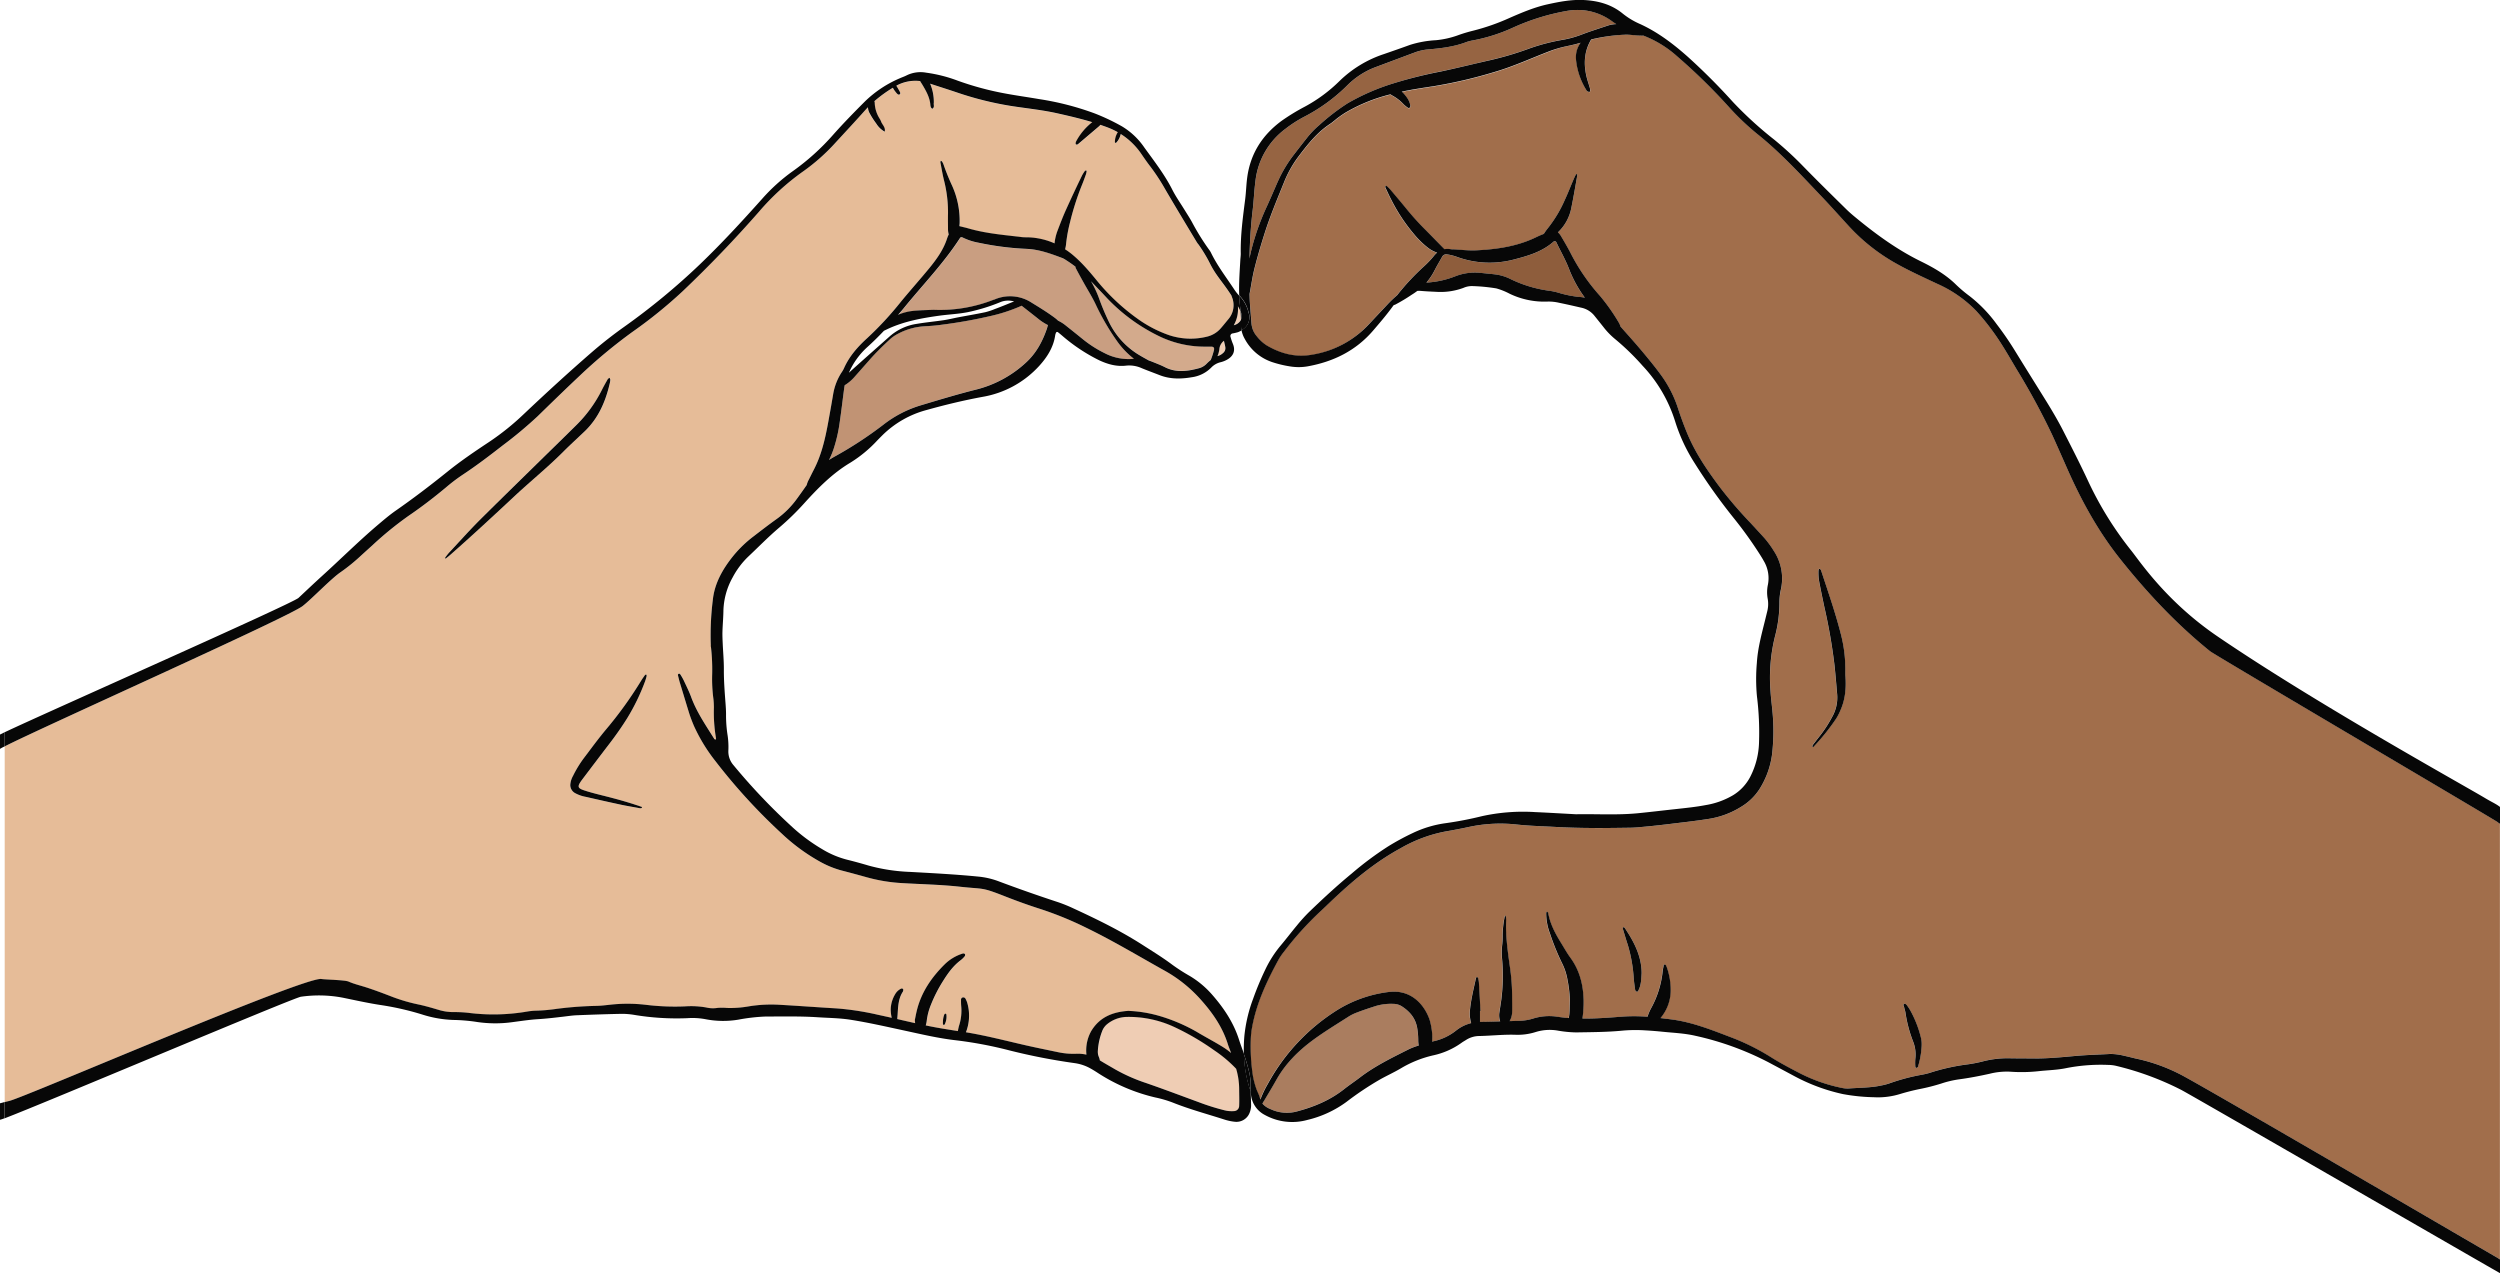 <svg xmlns="http://www.w3.org/2000/svg" width="1080" height="550.01" viewBox="0 0 1080 550.01"><g id="Слой_2" data-name="Слой 2"><g id="hands_382327414"><g id="hands_382327414-2" data-name="hands_382327414"><path d="M479.11 139.14a33.73 33.73.0 0 0 13.36 14.38c1.24.74 2.51 1.44 3.78 2.14l1.17.42c2 .82 4.06 1.62 6 2.58 4.9 2.41 9.83 1.64 14.77.29a7.19 7.19.0 0 0 3.18-2 16.33 16.33.0 0 1 1.65-1.48 29.06 29.06.0 0 0 1.4-4.29c.26-1-.16-1.49-1.22-1.49s-2.07.0-3.1.0a45 45 0 0 1-18.64-4.17A77.56 77.56.0 0 1 478.42 129c-2.36-2.48-4.74-4.95-7.11-7.43a45 45 0 0 1 3.51 7.5A105.83 105.83.0 0 0 479.11 139.14z" fill="#d3aa8c"/><path d="M475.08 458.06h0c2.22 1.41 4.53 2.7 6.81 4a74.32 74.32.0 0 0 13.2 5.81c7.69 2.66 15.31 5.55 22.95 8.35a99.25 99.25.0 0 0 10.83 3.4A12.55 12.55.0 0 0 533 480a2.28 2.28.0 0 0 2.4-2.4c.07-2.41-.06-4.82.0-7.23a31.37 31.37.0 0 0-1.3-8.76 56.57 56.57.0 0 0-9.44-7.95 110.27 110.27.0 0 0-17.53-10.21 46.69 46.69.0 0 0-20.37-4.24 13.82 13.82.0 0 0-8.24 3 7.16 7.16.0 0 0-2.37 3.31 28 28 0 0 0-1.8 8.38 5.66 5.66.0 0 0 .43 2.69A5.58 5.58.0 0 1 475.08 458.06z" fill="#efcdb4"/><path d="M381.61 183.49A49.29 49.29.0 0 1 398 175c7.91-2.37 15.8-4.77 23.82-6.77a49.34 49.34.0 0 0 21.27-11.53c4.48-4 7.21-9.14 9.14-14.74.18-.51.3-1 .44-1.56a22.27 22.27.0 0 1-3.88-2.46c-1.55-1.25-6-4.77-7.5-5.9l-.32.16a72.07 72.07.0 0 1-13 4.27 211.74 211.74.0 0 1-21.64 3.86c-2.49.37-5 .49-7.54.65a27.74 27.74.0 0 0-11.13 3.28 15.18 15.18.0 0 0-3.34 2.39c-3 2.83-6 5.68-8.7 8.8-2.18 2.51-4.39 5-6.6 7.47a18.08 18.08.0 0 1-3.61 3.16 3.72 3.72.0 0 1-.48.27c-.09.44-.18.88-.24 1.34-.65 4.88-1.22 9.78-1.93 14.66a64.83 64.83.0 0 1-2.69 11.72 37.9 37.9.0 0 1-1.93 4.63c.69-.47 1.41-.92 2.16-1.34A167.52 167.52.0 0 0 381.61 183.49z" fill="#c19374"/><path d="M528.25 152.56a2.74 2.74.0 0 0 1-2.77c-.16-.86-.37-1.72-.57-2.57a5.1 5.1.0 0 0-2 3.78 11.17 11.17.0 0 1-.86 2.86l.64-.22A5.52 5.52.0 0 0 528.25 152.56z" fill="#efcdb4"/><path d="M535.28 133.11c-.16-.31-.34-.61-.51-.92a14.05 14.05.0 0 1-1.49 7.66c-.09.19-.19.38-.29.57a4.77 4.77.0 0 0 3.12-2.33c-.05-1.22-.12-2.44-.22-3.65A10.3 10.3.0 0 0 535.28 133.11z" fill="#efcdb4"/><path d="M138.88 423c1.71.28 10.14.42 11.72 1.11 2.53 1.11 5.22 1.72 7.83 2.57 3.71 1.2 7.36 2.58 11 4a73.42 73.42.0 0 0 11.2 3.29c3 .64 6 1.51 9 2.4a21.3 21.3.0 0 0 6.09.92 56.88 56.88.0 0 1 6.53.31 85.9 85.9.0 0 0 25.36-.51 26.5 26.5.0 0 1 3.76-.4 71.7 71.7.0 0 0 7.88-.62 157.06 157.06.0 0 1 18.51-1.48c1.83.0 3.66-.27 5.48-.46a67.34 67.34.0 0 1 15.8.0 102.69 102.69.0 0 0 17.17.66 37.43 37.43.0 0 1 8.91.49 12.46 12.46.0 0 0 4.76.2 21 21 0 0 1 4.12.0 45.57 45.57.0 0 0 9.25-.64 60.25 60.25.0 0 1 14.07-.69c8.13.46 16.25 1.07 24.38 1.55a119.66 119.66.0 0 1 17.66 2.75c2 .42 3.93.85 5.9 1.3a15.73 15.73.0 0 1-.44-3.71 13.3 13.3.0 0 1 1.92-6.49 5.84 5.84.0 0 1 2.42-2.33c.31-.14.62-.24.92.05s.17.61.08.93a1.27 1.27.0 0 1-.13.32c-1.95 3-2 6.45-2.23 9.86.0.64-.09 1.28-.15 1.91 2.57.59 5.15 1.19 7.73 1.76a8.34 8.34.0 0 1-.13-1.44c.22-1 .5-2.61.89-4.17 1.95-7.8 6.32-14.17 11.95-19.75a19.16 19.16.0 0 1 7.9-4.72 1 1 0 0 1 .91.26.93.93.0 0 1-.09.89 10.07 10.07.0 0 1-1.7 1.69c-3.3 2.44-5.61 5.71-7.74 9.12a61.54 61.54.0 0 0-5.15 10.1 26.39 26.39.0 0 0-1.84 7 10.39 10.39.0 0 1-.43 2l1.23.26c4.19.86 8.42 1.51 12.65 2.18a20.78 20.78.0 0 1 .72-3 21 21 0 0 0 .72-7.81c-.07-.91-.1-1.82-.08-2.73a1 1 0 0 1 .84-1 1.09 1.09.0 0 1 1.13.62 10.82 10.82.0 0 1 .68 1.56 19.87 19.87.0 0 1-.48 12.78l-.06.1c8.32 1.4 16.49 3.47 24.69 5.37 5 1.17 10.09 2.18 15.14 3.24a31.58 31.58.0 0 0 7.87.67 17 17 0 0 1 4.37.39 17.12 17.12.0 0 1 2.05-10.16c3.69-6.16 9.48-8.3 16-8.75a55.68 55.68.0 0 1 13.42 2.17 74.77 74.77.0 0 1 16.11 6.85c3.83 2.31 7.82 4.36 11.61 6.74a27.65 27.65.0 0 1 3.3 2.45l-.08-.21c-.41-1.19-.93-2.35-1.3-3.55-2.25-7.29-6.41-13.41-11.45-19a59.56 59.56.0 0 0-15.35-12.59c-11.43-6.34-22.62-13.12-34.4-18.83a148.9 148.9.0 0 0-19.72-8.07c-5-1.6-10-3.39-14.9-5.31-11-4.31-9.24-3.14-20-4.34-8.22-.9-16.49-1-24.73-1.54A71.86 71.86.0 0 1 375 379.08C371.08 378 367.2 377 363.32 376a41 41 0 0 1-9.19-3.81 82.22 82.22.0 0 1-16.34-12A249.6 249.6.0 0 1 309.22 329a73.29 73.29.0 0 1-9.46-15.55c-.75-1.79-1.46-3.61-2.05-5.47-1.39-4.37-2.71-8.76-4-13.15-.3-1-.53-2-.78-3-.08-.34.0-.71.35-.82s.61.23.78.51a25.8 25.8.0 0 1 1.35 2.4c1.11 2.39 2.31 4.76 3.21 7.23 2.39 6.53 6.31 12.2 9.95 18 .1.17.36.24.55.36.08-.18.26-.38.23-.53a66.5 66.5.0 0 1-.93-13.37 33.42 33.42.0 0 0-.3-4.46 65.67 65.67.0 0 1-.45-9.61 84.78 84.78.0 0 0-.51-12c0-.34-.06-.69-.08-1a122.22 122.22.0 0 1 .86-19.23c.74-7.42 4.39-13.69 9-19.39a51.41 51.41.0 0 1 8.69-8.31c3.27-2.52 6.55-5 9.9-7.44a38.34 38.34.0 0 0 8.95-9q2-2.85 4.06-5.71a8.39 8.39.0 0 1 .92-2.34c.72-1.44 1.42-2.89 2.16-4.31 3.37-6.5 4.93-13.55 6.23-20.67q1.1-5.92 2.09-11.86a24.87 24.87.0 0 1 3.53-9.26 13.36 13.36.0 0 0 1.06-1.77c2.3-5.27 6-9.5 10.2-13.29a141.86 141.86.0 0 0 14.5-15.62c3-3.73 6.22-7.36 9.34-11 1-1.14 1.93-2.28 2.87-3.43 3.2-3.93 6.15-8 7.73-12.91a13.53 13.53.0 0 1 .71-1.72 7.86 7.86.0 0 1-.32-2.33c0-2.06-.06-4.12.0-6.71a55.74 55.74.0 0 0-1.75-14.41c-.63-2.55-1.05-5.15-1.54-7.73.0-.19.12-.42.18-.64.18.11.43.18.53.35a5.06 5.06.0 0 1 .62 1.2 98.27 98.27.0 0 0 3.72 9.23 37 37 0 0 1 3.26 16.35c0 .41-.05.83-.09 1.23 1.32.3 2.65.58 3.95 1 7.32 2.12 14.87 2.77 22.39 3.65 1 .12 2.06.14 3.09.17a30.45 30.45.0 0 1 11.66 2.62 21.71 21.71.0 0 1 1.32-5.54c1.1-2.88 2.2-5.78 3.46-8.6 2.29-5.12 4.68-10.2 7.07-15.28a14.83 14.83.0 0 1 1.27-2c.08-.11.36-.11.54-.11s.16.2.15.29a6.85 6.85.0 0 1-.28 1.33c-.53 1.51-1.07 3-1.68 4.5a115.62 115.62.0 0 0-5.23 16.35 64 64 0 0 0-1.66 9.11 13.32 13.32.0 0 1-.44 2.43c.95.62 1.88 1.28 2.79 2 4.35 3.47 7.85 7.7 11.33 12a90.68 90.68.0 0 0 17.06 15.92 53.16 53.16.0 0 0 13.68 7.16 29.4 29.4.0 0 0 16.62.62 11.35 11.35.0 0 0 5.78-3.57c1.16-1.27 2.23-2.63 3.33-4a9.25 9.25.0 0 0 1.54-9.37c-.09-.27-.21-.54-.28-.81-.39-.6-.79-1.19-1.19-1.78-1.62-2.37-3.42-4.61-5.06-7a40.28 40.28.0 0 1-2.85-4.7 62.57 62.57.0 0 0-5.12-8.55c-.34-.46-.66-.94-1-1.43-4.48-7.48-9-14.93-13.4-22.45A87.54 87.54.0 0 0 497 72c-1.33-1.71-2.57-3.51-3.8-5.31a30.41 30.41.0 0 0-9-8.75 7.6 7.6.0 0 1-2 3.82c-.05.0-.21.0-.33.0s-.19-.19-.18-.28a7.78 7.78.0 0 1 1.25-4.31 31.08 31.08.0 0 0-4-1.91c-1.18-.46-2.37-.88-3.56-1.28a2.26 2.26.0 0 1-.46.56q-4.55 3.89-9.12 7.74a1 1 0 0 1-.61.26c-.16.0-.44-.21-.45-.33a2.2 2.2.0 0 1 .16-1 26.09 26.09.0 0 1 7-8.37c-4.86-1.47-9.8-2.63-14.76-3.75-6.83-1.56-13.81-2.22-20.72-3.32a141.44 141.44.0 0 1-23-5.78c-3.84-1.3-7.71-2.51-11.56-3.78a20.11 20.11.0 0 1 1.6 8.32c-.19.75.47 1.86-.64 2.52-1-.55-.8-1.57-.93-2.41-.43-3-1.93-5.55-3.44-8.1-.28-.48-.62-1-.89-1.45a17 17 0 0 0-10.3 2c.42.64.82 1.29 1.18 2s.91 1.4.17 1.8c-.54.29-1.19-.51-1.59-1.05A8.48 8.48.0 0 1 385.68 38a57 57 0 0 0-8 5.81 1.64 1.64.0 0 1 .16.67 13.5 13.5.0 0 0 2.06 6.77 7.39 7.39.0 0 1 .64 1.21c.49 1.52 2.11 2.64 1.6 4.52a10.15 10.15.0 0 1-3.64-3.52 36.77 36.77.0 0 1-2.93-4.59 5.39 5.39.0 0 1-.64-2.45c-.39.4-.79.81-1.17 1.24-4.22 4.68-8.52 9.3-12.8 14A85 85 0 0 1 346.86 74.1a104.78 104.78.0 0 0-19 17.37Q312.19 109.34 295 125.73a200.32 200.32.0 0 1-21.63 17.56 225.17 225.17.0 0 0-23 19.12c-6.1 5.74-12.1 11.58-18.1 17.43a180.38 180.38.0 0 1-15.05 12.56c-5.7 4.45-11.43 8.85-17.49 12.81a75.78 75.78.0 0 0-7.11 5.42c-5.12 4.26-10.39 8.32-15.89 12.07A148.59 148.59.0 0 0 161 235.49q-2.43 2.19-4.85 4.39a80.63 80.63.0 0 1-8.79 7.17c-4.11 2.78-12.68 11.7-16.57 14.74-6.19 4.83-112 52.08-128.76 60.64V476.11l2-.5C11.16 473.87 131.52 421.78 138.88 423zm269.24 19.59c-.07.15-.32.21-.49.31a3.56 3.56.0 0 1-.27-.6 5.87 5.87.0 0 1 0-.88 9.11 9.11.0 0 1 .59-3.11.79.79.0 0 1 .5-.38c.12.0.38.22.41.37A7.56 7.56.0 0 1 408.12 442.55zM276.92 294.17c.54-.88 1.14-1.72 1.74-2.56.09-.12.35-.13.53-.19.06.21.2.45.15.63a20.36 20.36.0 0 1-.67 2.31 90.48 90.48.0 0 1-7.62 15.76c-2.48 4-5.2 7.83-8.07 11.56-3.84 5-11.58 15.24-11.64 15.33-2.11 2.92-1.92 3.54 1.63 4.65 2.41.75 4.86 1.36 7.3 2 4.89 1.22 9.76 2.53 14.55 4.12.54.18 1.1.33 1.62.56.35.15.94.09.87.68.0.09-.63.21-.94.15-2.71-.48-5.42-.94-8.11-1.52-5-1.08-10.07-2.22-15.1-3.37a15 15 0 0 1-4.54-1.54 4 4 0 0 1-2.26-3.59 9.16 9.16.0 0 1 1.17-3.92 48.89 48.89.0 0 1 4.85-7.91c3.11-4.11 6.18-8.27 9.48-12.22A168.9 168.9.0 0 0 276.92 294.17zm-83-55.4c4.54-4.86 9-9.83 13.67-14.52 8.44-8.42 36-35.31 41.21-40.48A57.14 57.14.0 0 0 260 168.57c.81-1.64 1.72-3.24 2.63-4.83.15-.25.52-.38.79-.57.11.31.22.62.3.83-.06.46-.08.81-.15 1.14-1.78 8-4.83 15.29-10.85 21.08-3.13 3-6.35 6-9.43 9-6.66 6.65-14 12.57-20.85 19-9.13 8.53-18.29 17-27.66 25.28-.69.61-1.41 1.18-2.12 1.75.0.0-.2.0-.24-.06a.35.35.0 0 1-.08-.28A25.32 25.32.0 0 1 194 238.77z" fill="#e6bc98"/><path d="M403.34 133.88a63.3 63.3.0 0 0 25.73-4.25c.21-.08.44-.12.65-.2a17 17 0 0 1 16.09 1.42c3.42 2.1 6.84 4.19 10.05 6.59a13.26 13.26.0 0 1 1.32 1.15 16 16 0 0 1 3.38 2.15q3.49 2.79 7 5.61a50.14 50.14.0 0 0 9.82 6.32 22.27 22.27.0 0 0 12.54 2.38 35.58 35.58.0 0 1-7.29-7.64 103.48 103.48.0 0 1-9.15-15.71c-1.5-3.21-3.42-6.22-5.14-9.32-1.17-2.1-2.34-4.2-3.45-6.33a2.32 2.32.0 0 1-.23-.8q-2-1.5-4.08-2.84a8.61 8.61.0 0 0-1.5-.85c-5-2-10-3.82-15.55-4a126.64 126.64.0 0 1-20.79-2.67 25.81 25.81.0 0 1-6.84-2.26.83.83.0 0 0-1.17.33c-6.88 10.64-15.7 19.73-23.66 29.51q-1.5 1.85-3 3.64a22.88 22.88.0 0 1 6.55-1.71C397.51 134 400.5 134 403.34 133.88z" fill="#c99e81"/><path d="M685.27 4.59a26 26 0 0 0-8.21.09A97.35 97.35.0 0 0 653.47 12a73.89 73.89.0 0 1-17 5.43 18 18 0 0 0-3 .75c-5.31 2-10.88 2.69-16.49 3.18a21.81 21.81.0 0 0-5.69 1.27l-16.75 6.27a34.18 34.18.0 0 0-12.39 7.88A75.73 75.73.0 0 1 563.31 50.5a53.87 53.87.0 0 0-8.08 5.23 32.59 32.59.0 0 0-12.85 22.33c-.58 4.32-.72 8.67-1.25 13-.82 6.85-1.2 13.73-1.36 20.61.26-1.31.56-2.61.88-3.91a106.38 106.38.0 0 1 6.57-18.43c1.72-3.75 3.3-7.56 5-11.33a56.84 56.84.0 0 1 6.72-11.17q2.84-3.69 5.71-7.33a38.5 38.5.0 0 1 5.25-5.43 91.21 91.21.0 0 1 12.25-9.42A95.72 95.72.0 0 1 602 36a191.21 191.21.0 0 1 20.32-5.14c7.29-1.52 14.52-3.32 21.79-5a138.11 138.11.0 0 0 16.13-4.79 85.14 85.14.0 0 1 14.94-3.94 43.87 43.87.0 0 0 8.58-2.43c3.53-1.34 7.15-2.46 10.73-3.67a13.37 13.37.0 0 1 3.76-.68c-.55-.35-1.09-.71-1.63-1.09A25.41 25.41.0 0 0 685.27 4.59z" fill="#966442"/><path d="M954.77 281.29c-14.45-11.65-27.06-25.1-38.63-39.58-9.68-12.1-17-25.54-23.26-39.66-2.13-4.82-4.25-9.66-6.44-14.45a301.34 301.34.0 0 0-15.26-28.11c-3.45-5.82-6.77-11.73-10.84-17.16a100.13 100.13.0 0 0-6.54-8A53.68 53.68.0 0 0 837 122.6c-6.23-2.93-12.51-5.74-18.48-9.17a82 82 0 0 1-19.6-15.57c-4.35-4.73-8.62-9.54-13.07-14.17-8.65-9-17.12-18.24-26.94-26.06a110.77 110.77.0 0 1-12.41-11.91 251.11 251.11.0 0 0-21.9-21.38 47.26 47.26.0 0 0-14.64-9 11.47 11.47.0 0 1-1.31.0c-2.28.0-4.5-.51-6.83-.38a76 76 0 0 0-14.36 2.16c-3.08 5-3.39 10.44-2 16.12.34 1.44.84 2.85 1.25 4.28a6.34 6.34.0 0 1 .32 1.32 3.14 3.14.0 0 1-.24 1 4.76 4.76.0 0 1-.91-.27 1.18 1.18.0 0 1-.46-.5 30.24 30.24.0 0 1-4.5-13.49 10.62 10.62.0 0 1 2-7.1c-2 .63-4.14 1.1-6.24 1.54a50.05 50.05.0 0 0-7.86 2.45c-7.59 2.93-15 6.34-22.83 8.64a203.43 203.43.0 0 1-26.41 6.22c-4.67.72-9.36 1.44-14 2.4a6.53 6.53.0 0 1 .9.85c1.35 1.55 2.6 3.18 2.81 5.33a1.35 1.35.0 0 1-.4.85c-.08.1-.47.0-.63-.08a13.26 13.26.0 0 1-1.85-1.49 18.9 18.9.0 0 0-4.82-3.75 7.94 7.94.0 0 1-.87-.55h-.06a72.45 72.45.0 0 0-19.07 7.69c-1.18.7-2.32 1.49-3.42 2.3s-2.29 1.94-3.53 2.75c-5.78 3.78-9.93 9.12-14 14.54a48.47 48.47.0 0 0-6.09 11.14c-2.88 7.12-5.85 14.2-8.18 21.53-1.6 5-3.1 10.08-4.39 15.18-.93 3.66-1.44 7.42-2.15 11.13a.61.61.0 0 1 0 .13c.07 4.21.54 8.42.84 12.62a9.71 9.71.0 0 0 2.39 5.61 16.71 16.71.0 0 0 4.31 3.91c6 3.52 12.4 5.19 19.44 3.94A42.85 42.85.0 0 0 591.38 140c2.74-2.94 5.5-5.86 8.24-8.79a52.65 52.65.0 0 1 3.84-3.63l.4-.51a102.35 102.35.0 0 1 11-11.77 41.06 41.06.0 0 0 4.51-4.72 9.38 9.38.0 0 1 1.39-1.42 13 13 0 0 1-3.95-2.1 37.81 37.81.0 0 1-5.69-5.48 75.74 75.74.0 0 1-10.1-15.13c-.95-1.83-1.81-3.7-2.68-5.57-.07-.15.1-.41.16-.62a1.89 1.89.0 0 1 .58.2c.58.56 1.16 1.11 1.68 1.72 2.29 2.72 4.6 5.43 6.84 8.19A114.66 114.66.0 0 0 616 99.56c2.71 2.69 5.38 5.42 8 8.14a8.19 8.19.0 0 1 2.62.0c.45.07.92.0 1.38.08 3.2.16 6.41.58 9.6.43 9-.44 17.79-1.66 26-5.68 1.08-.53 2.18-1 3.31-1.43a22 22 0 0 1 1.68-2.37A54.82 54.82.0 0 0 676 86.4c1.4-3 2.6-6.09 3.9-9.14.27-.62.57-1.24.89-1.84.05-.11.31-.12.47-.16a.78.78.0 0 1 .1.31 1 1 0 0 1 0 .34c-.81 4.61-1.59 9.23-2.53 13.81A19.55 19.55.0 0 1 673 100.41a6.41 6.41.0 0 1 1.47 1.84c1.52 2.56 3 5.15 4.36 7.8a86.46 86.46.0 0 0 12.3 17.76 84.33 84.33.0 0 1 8.12 11.5 6.91 6.91.0 0 1 .79 1.81c1.81 2 3.63 4.07 5.42 6.12q3.39 3.88 6.67 7.88c1.82 2.22 3.6 4.47 5.29 6.78a51 51 0 0 1 7.49 14.64c1.25 3.81 2.62 7.58 4.19 11.28 3.57 8.42 8.72 15.85 14.18 23.11a185.36 185.36.0 0 0 13 15.1c2 2.1 3.89 4.22 5.83 6.34a41.65 41.65.0 0 1 4.07 5.53A21.64 21.64.0 0 1 769.3 255a26 26 0 0 0-.55 5.12 56.23 56.23.0 0 1-1.71 14 73.92 73.92.0 0 0-2.16 24.56c.17 2.75.53 5.48.79 8.22a87.72 87.72.0 0 1-.11 18.89 37 37 0 0 1-5.62 15.38 24.18 24.18.0 0 1-7.65 7.31 37.18 37.18.0 0 1-14.77 5.39c-5.66.88-11.36 1.5-17 2.2-3.31.4-6.61.76-9.92 1.07-2.4.22-4.81.42-7.21.46-10.44.16-20.89.24-31.32-.35-5.61-.31-11.23-.44-16.83-1.05a64.52 64.52.0 0 0-20.87 1.1c-3.36.73-6.74 1.36-10.13 1.95A62.2 62.2.0 0 0 605 366.47C594.31 372.3 585 380 576.19 388.17c-2 1.88-4 3.83-6 5.68a138.5 138.5.0 0 0-15.65 17.36 24.85 24.85.0 0 0-2.5 3.71c-5 9.2-9.41 18.63-11.28 29.05a35 35 0 0 0-.53 4.78 83.61 83.61.0 0 0 .92 16.12 37.06 37.06.0 0 0 1.39 5.31c.46 1.41 1.27 2.73 1.62 4.16a7.16 7.16.0 0 0 .22.7 41.73 41.73.0 0 1 3.21-6.75A86.29 86.29.0 0 1 578 436.14a55.06 55.06.0 0 1 21.6-7.54c9.18-1.29 15.31 4.59 17.89 11.86a29 29 0 0 1 1.2 7.37 16.17 16.17.0 0 1-.12 2.18l.48-.12a23.69 23.69.0 0 0 9.88-4.64 17 17 0 0 1 6.55-3.23 14.64 14.64.0 0 1-.54-5.37c.41-4.79 1.65-9.42 2.62-14.1.0-.17.27-.46.37-.44a.7.7.0 0 1 .51.38 10.43 10.43.0 0 1 .38 2c.25 4.09.46 8.19.68 12.28h-.22c0 1.56.0 3.13.0 4.7.27.0.54.0.82.0 2.64.0 5.27-.11 7.91-.2a8 8 0 0 1-.36-3.75c.3-1.92.59-3.85.87-5.77a83.34 83.34.0 0 0 .31-17.51 31 31 0 0 1 .07-6.17 33.32 33.32.0 0 0 .18-4.12 42.22 42.22.0 0 1 .87-7.85 2.46 2.46.0 0 1 .27-.6 2.86 2.86.0 0 1 .3.76 10.87 10.87.0 0 1 .06 1.71c-.25 6.57.7 13 1.59 19.5a89.19 89.19.0 0 1 1 13.35c0 2.18.05 4.36.0 6.53a8 8 0 0 1-1.08 3.8l3.81-.11a22.53 22.53.0 0 0 6.1-.92 23.22 23.22.0 0 1 10.54-.89c1.71.27 3.42.46 5.14.6a4.93 4.93.0 0 1 .07-.66c.42-2 .26-4.11.37-7.17a53 53 0 0 0-1-8.56 25.58 25.58.0 0 0-2.46-7.48 102.24 102.24.0 0 1-5.15-12.72 24.56 24.56.0 0 1-1.62-8.73c0-.21.12-.59.19-.59a.69.69.0 0 1 .7.61c.85 4.85 3.19 9 5.72 13.15 1.26 2.05 2.44 4.16 3.86 6.1 3.94 5.39 5.48 11.49 5.69 18.05a48.1 48.1.0 0 1-.51 8.22s0 0 0 0c5.71.0 11.42-.39 17.11-.83a73.67 73.67.0 0 1 11 .05 22.17 22.17.0 0 1 1.37-3.33 42 42 0 0 0 5.18-16.22 19.53 19.53.0 0 1 .34-2c.08-.39-.08-1 .56-1 .48.0.66.57.83 1a29.49 29.49.0 0 1 1.69 10.16 18.62 18.62.0 0 1-4.4 11.94c1.55.18 3.11.37 4.66.57 8.86 1.15 17.06 4.39 25.31 7.55a97.3 97.3.0 0 1 17.55 8.65c3.77 2.38 7.75 4.46 11.7 6.56a71.11 71.11.0 0 0 19 6.81 11.34 11.34.0 0 0 3.07.28c4.68-.36 9.4-.31 14-1.28a25.08 25.08.0 0 0 3.65-.95 87.49 87.49.0 0 1 14-3.72 31.81 31.81.0 0 0 3.34-.8A89.61 89.61.0 0 1 850 459.79a59.14 59.14.0 0 0 7.08-1.42 43.14 43.14.0 0 1 11.6-1.2c4 .07 8 .11 12 .06 5.28-.06 10.53-.59 15.79-1.07 5-.46 10.07-.58 15.11-.86a24.33 24.33.0 0 1 6.13.81c2 .41 4 1 6 1.4a75.65 75.65.0 0 1 17.75 6.41c6.42 3.06 130.49 75.5 136.66 79 .63.36 1.23.77 1.84 1.16V355.81a4.83 4.83.0 0 1-1.07-.73C1076.8 353.52 956.83 282.94 954.77 281.29zM707.89 427.65c-.18.36-.34 1-.93.71a1.11 1.11.0 0 1-.57-.76c-.24-1.58-.45-3.17-.6-4.76a64.63 64.63.0 0 0-2.52-14.47c-.79-2.39-1.5-4.79-2.22-7.2.0-.18.1-.42.15-.63.2.06.49.0.58.18 4.08 6 7.41 12.35 7.4 19.72C709 423 709 425.43 707.89 427.65zm87.24-121.06a26.21 26.21.0 0 1-1.84 3.67 94.67 94.67.0 0 1-9.62 12.07c-.15.17-.43.7-.75.15-.07-.13.0-.43.14-.6.25-.38.54-.74.82-1.1.77-1 1.54-2 2.34-3a54.7 54.7.0 0 0 5.22-8.06 16.91 16.91.0 0 0 2.17-9.91c-.35-4.1-.69-8.2-1.12-12.29a239 239 0 0 0-4.41-25.35c-.81-3.8-1.6-7.61-2.31-11.43a22.48 22.48.0 0 1-.24-3.76c0-.43.12-1.2.28-1.22.72-.11.86.56 1 1.09 3 9.13 6.17 18.21 8.52 27.54a59.19 59.19.0 0 1 1.79 13.24c0 1.25.0 2.51.0 3.77C797.57 296.63 797.26 301.74 795.13 306.59zm35 144.89a36.43 36.43.0 0 1-1.63 9.43c-.07.23-.52.35-.81.47a1 1 0 0 1-.31-.54 21.68 21.68.0 0 1 0-3.42 15.13 15.13.0 0 0-.93-7.42 57.56 57.56.0 0 1-3.33-12.57c-.11-.79-.43-1.55-.57-2.33-.08-.48-.68-1.17.09-1.43.53-.18 1 .43 1.33.91a26.57 26.57.0 0 1 1.46 2.32 47.54 47.54.0 0 1 4.3 11.18A11.53 11.53.0 0 1 830.15 451.48z" fill="#a16e4b"/><path d="M640 117.94c1.94.21 3.89.38 5.82.6a20.23 20.23.0 0 1 6.88 2.11 55.06 55.06.0 0 0 16.74 5 27.36 27.36.0 0 1 3.7.79 46 46 0 0 0 9.42 1.88 15.46 15.46.0 0 1 2.09.3 52.44 52.44.0 0 1-6.8-12.33c-1.52-4-3.63-7.66-5.46-11.48a.81.81.0 0 0-1.39-.29c-4.81 4.23-10.74 6-16.75 7.54a41.09 41.09.0 0 1-25-1.12 21.17 21.17.0 0 0-4-1A2 2 0 0 0 623 111c-1.05 1.91-2.22 3.76-3.18 5.71a25.33 25.33.0 0 1-3.58 5.38 40 40 0 0 0 12.66-2.8A23.33 23.33.0 0 1 640 117.94z" fill="#8e5d3c"/><path d="M548.72 479.07a16.58 16.58.0 0 0 11.39 1.09c7.39-2 14.33-4.8 20.4-9.57 2.25-1.78 4.64-3.37 6.92-5.11 6.51-5 13.85-8.54 21.13-12.2a27.64 27.64.0 0 1 4.32-1.63 11.76 11.76.0 0 1-.23-2.37 31.43 31.43.0 0 0-.49-5.47c-.81-4.13-3.28-7-6.69-9.16a7 7 0 0 0-3.61-1 22.89 22.89.0 0 0-7.8 1c-2.61.86-5.22 1.73-7.8 2.7a18.89 18.89.0 0 0-3.7 1.8c-5.21 3.34-10.52 6.53-15.5 10.22-6.33 4.69-11.81 10.16-15.69 17.1-1.74 3.1-3.59 6.14-5.4 9.2-.2.35-.41.71-.63 1.05A8.63 8.63.0 0 0 548.72 479.07z" fill="#aa7d5f"/><path d="M192.61 241.27c.71-.57 1.43-1.14 2.12-1.75 9.37-8.26 18.53-16.75 27.66-25.28 6.87-6.41 14.19-12.33 20.85-19 3.08-3.08 6.3-6 9.43-9 6-5.79 9.07-13.11 10.85-21.08.07-.33.09-.68.15-1.14-.08-.21-.19-.52-.3-.83-.27.19-.64.32-.79.57-.91 1.59-1.82 3.19-2.63 4.83a57.14 57.14.0 0 1-11.11 15.2c-5.2 5.17-32.77 32.06-41.21 40.48-4.7 4.69-9.13 9.66-13.67 14.52a25.32 25.32.0 0 0-1.67 2.16.35.35.0 0 0 .08.28C192.41 241.27 192.57 241.31 192.61 241.27z" fill="#070707"/><path d="M252.38 327.3a48.89 48.89.0 0 0-4.85 7.91 9.16 9.16.0 0 0-1.17 3.92 4 4 0 0 0 2.26 3.59 15 15 0 0 0 4.54 1.54c5 1.15 10.06 2.29 15.1 3.37 2.69.58 5.4 1 8.11 1.52.31.06.93-.06.94-.15.07-.59-.52-.53-.87-.68-.52-.23-1.08-.38-1.62-.56-4.79-1.59-9.66-2.9-14.55-4.12-2.44-.62-4.89-1.23-7.3-2-3.55-1.11-3.74-1.73-1.63-4.65.06-.09 7.8-10.33 11.64-15.33 2.87-3.73 5.59-7.57 8.07-11.56a90.48 90.48.0 0 0 7.62-15.76 20.36 20.36.0 0 0 .67-2.31c.05-.18-.09-.42-.15-.63-.18.06-.44.07-.53.19-.6.84-1.2 1.68-1.74 2.56a168.9 168.9.0 0 1-15.06 20.91C258.56 319 255.49 323.19 252.38 327.3z" fill="#070707"/><path d="M408.44 437.89a.79.79.0 0 0-.5.38 9.11 9.11.0 0 0-.59 3.11 5.87 5.87.0 0 0 0 .88 3.56 3.56.0 0 0 .27.6c.17-.1.42-.16.49-.31a7.56 7.56.0 0 0 .73-4.29C408.82 438.11 408.56 437.88 408.44 437.89z" fill="#070707"/><path d="M0 317.33v6.18c.34-.22 1-.59 2-1.08v-6.1C.89 316.85.21 317.19.0 317.33z" fill="#070707"/><path d="M0 476.62v7.13a17.55 17.55.0 0 0 2-.68v-7z" fill="#070707"/><path d="M148.07 431c5.62 1.15 11.22 2.41 16.89 3.25A120.16 120.16.0 0 1 183 438.46a49.4 49.4.0 0 0 12.86 2.16 75.29 75.29.0 0 1 9.59.78 53.71 53.71.0 0 0 16.11.14c3.53-.46 7-1 10.59-1.24 3.78-.22 7.53-.67 11.29-1.11 1.94-.23 3.87-.53 5.82-.6 6.41-.26 12.83-.48 19.25-.61a32.39 32.39.0 0 1 5.47.45 111.25 111.25.0 0 0 23 1.42 30.49 30.49.0 0 1 7.87.46 39.78 39.78.0 0 0 14 .2 81.13 81.13.0 0 1 11.95-1.37c7.46.0 14.92-.18 22.36.31 4.58.3 9.17.34 13.72 1 8.06 1.24 16 3.07 24 4.79 7.4 1.6 14.77 3.35 22.3 4.19a175.21 175.21.0 0 1 23 4.37 264.33 264.33.0 0 0 28 5.46 19.37 19.37.0 0 1 7.12 2.43c1.09.62 2.17 1.29 3.24 2a78.23 78.23.0 0 0 24.58 10.42 48.59 48.59.0 0 1 7.59 2.23c7.26 2.9 14.8 4.91 22.22 7.3a21.49 21.49.0 0 0 4.35.94 6.1 6.1.0 0 0 6.58-3.93 8.53 8.53.0 0 0 .6-3.7c0-1.75-.14-3.5-.15-5.25a3.73 3.73.0 0 0-.18-.75 52.28 52.28.0 0 1-2.71-15.63c-.72-2.06-1.5-4.09-2.16-6.16-2.34-7.36-6.51-13.61-11.54-19.37a40.21 40.21.0 0 0-9.71-8.15 80.78 80.78.0 0 1-7.52-4.83c-4.23-3.18-8.73-5.93-13.17-8.78-9.38-6-19.39-10.89-29.5-15.55a64.45 64.45.0 0 0-6.68-2.72q-13.08-4.29-26-9.14a34 34 0 0 0-8.7-1.95c-9.7-.95-19.44-1.46-29.17-2a78.31 78.31.0 0 1-18-2.73c-3.07-.91-6.17-1.77-9.29-2.54a39.59 39.59.0 0 1-10.73-4.52 76.89 76.89.0 0 1-13-9.61A265.08 265.08.0 0 1 316.9 330.6a9 9 0 0 1-2.25-6.29 33.78 33.78.0 0 0-.31-6.52 56.24 56.24.0 0 1-.69-9.25c0-1.6-.11-3.21-.23-4.8-.37-4.92-.75-9.83-.71-14.78.0-3.66-.34-7.33-.5-11-.08-1.72-.16-3.44-.11-5.16.09-2.86.35-5.72.41-8.59a31 31 0 0 1 4-14.78 35.22 35.22.0 0 1 6.55-8.8c4.52-4.24 8.82-8.69 13.56-12.7a115.27 115.27.0 0 0 11.07-10.81c5.87-6.47 12-12.66 19.57-17.19a55.66 55.66.0 0 0 11.66-9.59c.72-.75 1.45-1.48 2.18-2.21a42.81 42.81.0 0 1 19.16-11c8-2.24 16-4.17 24.1-5.67A42.87 42.87.0 0 0 449 158c3.36-3.71 6-7.86 6.81-12.91a4.54 4.54.0 0 1 .37-1.32.54.54.0 0 1 .83-.27c.64.49 1.24 1 1.86 1.52a75.09 75.09.0 0 0 16 10.63c3.72 1.73 7.53 2.8 11.65 2.3a13.15 13.15.0 0 1 6.7 1.1c2.55 1.05 5.15 2 7.71 3 4.54 1.78 9.17 1.72 13.89.92a14.54 14.54.0 0 0 8.46-4.2 8.19 8.19.0 0 1 4.14-2.32 11.19 11.19.0 0 0 2.54-1c2.93-1.58 3.85-4 2.65-6.9a23 23 0 0 1-1-2.94 1.13 1.13.0 0 1 .87-1.57 19.45 19.45.0 0 0 2.34-.54 11.92 11.92.0 0 0 1.48-.72 10 10 0 0 1-.19-2.05c0-.85.0-1.7.0-2.55a4.77 4.77.0 0 1-3.12 2.33c.1-.19.2-.38.29-.57a14.05 14.05.0 0 0 1.49-7.66c.17.31.35.61.51.92a10.3 10.3.0 0 1 .61 1.33c-.08-1-.17-2-.27-3.07-.13-1.23-.2-2.46-.25-3.69a18.33 18.33.0 0 1-2.2-2.77c-3.48-5.26-7.35-10.27-10.11-16a8.39 8.39.0 0 0-.75-1.15 103.93 103.93.0 0 1-7.43-12c-1-1.81-2.14-3.53-3.22-5.29-1.74-2.83-3.68-5.57-5.18-8.52-3.33-6.6-7.85-12.4-12.15-18.34a30.89 30.89.0 0 0-9.69-9.14 90.35 90.35.0 0 0-11.81-5.59 122.21 122.21.0 0 0-23.94-6.16c-4.75-.82-9.52-1.48-14.26-2.35a130.34 130.34.0 0 1-20.91-5.61 62.48 62.48.0 0 0-13.64-3.46 13.6 13.6.0 0 0-8.38 1.15c-.91.48-1.9.8-2.84 1.22a49.15 49.15.0 0 0-15.14 10c-4.71 4.71-9.37 9.47-13.78 14.44A101.52 101.52.0 0 1 342.41 74a78.46 78.46.0 0 0-13.26 12c-8.64 9.66-17.4 19.19-26.78 28.18a291.39 291.39.0 0 1-32.6 26.92c-4.58 3.26-9 6.68-13.3 10.36-10.33 8.93-20.39 18.16-30.31 27.54a110.3 110.3.0 0 1-14.74 11.84c-6.21 4.12-12.39 8.29-18.22 13-7.24 5.82-14.63 11.46-22.26 16.77-2.72 1.9-5.26 4.07-7.8 6.22-8.3 7.06-16 14.74-24.11 22.08-3.39 3.09-6.72 6.24-10.07 9.38-2.69 2.51-110.7 50.28-127 58.07v6.1c16.8-8.56 122.57-55.81 128.76-60.64 3.89-3 12.46-12 16.57-14.74a80.63 80.63.0 0 0 8.79-7.17q2.42-2.2 4.85-4.39A148.59 148.59.0 0 1 176.7 222.7c5.5-3.75 10.77-7.81 15.89-12.07a75.78 75.78.0 0 1 7.11-5.42c6.06-4 11.79-8.36 17.49-12.81a180.38 180.38.0 0 0 15.05-12.56c6-5.85 12-11.69 18.1-17.43a225.17 225.17.0 0 1 23-19.12A200.32 200.32.0 0 0 295 125.73q17.22-16.38 32.88-34.26a104.78 104.78.0 0 1 19-17.37A85 85 0 0 0 361 61.57c4.28-4.65 8.58-9.27 12.8-14 .38-.43.78-.84 1.17-1.24a5.39 5.39.0 0 0 .64 2.45 36.77 36.77.0 0 0 2.93 4.59 10.15 10.15.0 0 0 3.64 3.52c.51-1.88-1.11-3-1.6-4.52a7.39 7.39.0 0 0-.64-1.21 13.5 13.5.0 0 1-2.06-6.77 1.64 1.64.0 0 0-.16-.67 57 57 0 0 1 8-5.81 8.48 8.48.0 0 0 1.25 1.87c.4.54 1.05 1.34 1.59 1.05.74-.4.13-1.23-.17-1.8s-.76-1.33-1.18-2a17 17 0 0 1 10.3-2c.27.5.61 1 .89 1.45 1.51 2.55 3 5.09 3.44 8.1.13.84.0 1.86.93 2.41 1.11-.66.45-1.77.64-2.52a20.11 20.11.0 0 0-1.6-8.32c3.85 1.27 7.72 2.48 11.56 3.78a141.44 141.44.0 0 0 23 5.78c6.91 1.1 13.89 1.76 20.72 3.32 5 1.12 9.9 2.28 14.76 3.75a26.09 26.09.0 0 0-7 8.37 2.2 2.2.0 0 0-.16 1c0 .12.29.33.45.33a1 1 0 0 0 .61-.26q4.57-3.86 9.12-7.74a2.26 2.26.0 0 0 .46-.56c1.19.4 2.38.82 3.56 1.28a31.08 31.08.0 0 1 4 1.91 7.78 7.78.0 0 0-1.25 4.31c0 .09.12.18.18.28s.28.0.33.0a7.6 7.6.0 0 0 2-3.82 30.41 30.41.0 0 1 9 8.75c1.23 1.8 2.47 3.6 3.8 5.31a87.54 87.54.0 0 1 6.4 9.79c4.4 7.52 8.92 15 13.4 22.45.3.49.62 1 1 1.43a62.57 62.57.0 0 1 5.12 8.55 40.28 40.28.0 0 0 2.85 4.7c1.64 2.35 3.44 4.59 5.06 7 .4.59.8 1.18 1.19 1.78.07.27.19.54.28.81a9.25 9.25.0 0 1-1.54 9.37c-1.1 1.32-2.17 2.68-3.33 4a11.35 11.35.0 0 1-5.78 3.57 29.4 29.4.0 0 1-16.62-.62 53.16 53.16.0 0 1-13.68-7.16 90.68 90.68.0 0 1-17.06-15.92c-3.48-4.26-7-8.49-11.33-12-.91-.73-1.84-1.39-2.79-2a13.32 13.32.0 0 0 .44-2.43 64 64 0 0 1 1.66-9.11 115.62 115.62.0 0 1 5.23-16.35c.61-1.48 1.15-3 1.68-4.5a6.85 6.85.0 0 0 .28-1.33c0-.09-.1-.29-.15-.29s-.46.0-.54.11a14.83 14.83.0 0 0-1.27 2C465 80.84 462.63 85.92 460.34 91c-1.26 2.82-2.36 5.72-3.46 8.6a21.71 21.71.0 0 0-1.32 5.54 30.45 30.45.0 0 0-11.66-2.62c-1 0-2.07.0-3.09-.17-7.52-.88-15.07-1.53-22.39-3.65-1.3-.38-2.63-.66-3.95-1 0-.4.07-.82.09-1.23A37 37 0 0 0 411.3 80.2 98.27 98.27.0 0 1 407.58 71a5.06 5.06.0 0 0-.62-1.2c-.1-.17-.35-.24-.53-.35-.06.22-.21.45-.18.64.49 2.58.91 5.18 1.54 7.73a55.74 55.74.0 0 1 1.75 14.41c-.06 2.59.0 4.65.0 6.71a7.86 7.86.0 0 0 .32 2.33 13.53 13.53.0 0 0-.71 1.72c-1.58 4.91-4.53 9-7.73 12.91-.94 1.15-1.91 2.29-2.87 3.43-3.12 3.67-6.3 7.3-9.34 11A141.86 141.86.0 0 1 374.71 146c-4.18 3.79-7.9 8-10.2 13.29a13.36 13.36.0 0 1-1.06 1.77 24.87 24.87.0 0 0-3.53 9.26q-1 5.94-2.09 11.86c-1.3 7.12-2.86 14.17-6.23 20.67-.74 1.42-1.44 2.87-2.16 4.31a8.39 8.39.0 0 0-.92 2.34q-2 2.87-4.06 5.71a38.34 38.34.0 0 1-8.95 9c-3.35 2.4-6.63 4.92-9.9 7.44a51.41 51.41.0 0 0-8.69 8.31c-4.63 5.7-8.28 12-9 19.39a122.22 122.22.0 0 0-.86 19.23c0 .34.0.69.08 1a84.78 84.78.0 0 1 .51 12 65.67 65.67.0 0 0 .45 9.61 33.42 33.42.0 0 1 .3 4.46 66.5 66.5.0 0 0 .93 13.37c0 .15-.15.35-.23.53-.19-.12-.45-.19-.55-.36-3.64-5.84-7.56-11.51-9.95-18-.9-2.47-2.1-4.84-3.21-7.23a25.8 25.8.0 0 0-1.35-2.4c-.17-.28-.39-.63-.78-.51s-.43.48-.35.82c.25 1 .48 2 .78 3 1.33 4.39 2.65 8.78 4 13.15.59 1.86 1.3 3.68 2.05 5.47A73.29 73.29.0 0 0 309.22 329a249.6 249.6.0 0 0 28.57 31.18 82.22 82.22.0 0 0 16.34 12 41 41 0 0 0 9.19 3.81c3.88 1 7.76 2.05 11.63 3.13a71.86 71.86.0 0 0 14.92 2.39c8.24.5 16.51.64 24.73 1.54 10.8 1.2 9 0 20 4.34 4.91 1.92 9.88 3.71 14.9 5.31a148.9 148.9.0 0 1 19.72 8.07c11.78 5.71 23 12.49 34.4 18.83A59.56 59.56.0 0 1 519 432.15c5 5.61 9.2 11.73 11.45 19 .37 1.2.89 2.36 1.3 3.55l.08.21a27.65 27.65.0 0 0-3.3-2.45c-3.79-2.38-7.78-4.43-11.61-6.74a74.77 74.77.0 0 0-16.11-6.85 55.68 55.68.0 0 0-13.42-2.17c-6.53.45-12.32 2.59-16 8.75a17.12 17.12.0 0 0-2.05 10.16 17 17 0 0 0-4.37-.39 31.58 31.58.0 0 1-7.87-.67c-5.05-1.06-10.11-2.07-15.14-3.24-8.2-1.9-16.37-4-24.69-5.37l.06-.1a19.87 19.87.0 0 0 .48-12.78 10.82 10.82.0 0 0-.68-1.56 1.09 1.09.0 0 0-1.13-.62 1 1 0 0 0-.84 1c0 .91.0 1.82.08 2.73a21 21 0 0 1-.72 7.81 20.78 20.78.0 0 0-.72 3c-4.23-.67-8.46-1.32-12.65-2.18l-1.23-.26a10.39 10.39.0 0 0 .43-2 26.39 26.39.0 0 1 1.84-7 61.54 61.54.0 0 1 5.15-10.1c2.13-3.41 4.44-6.68 7.74-9.12a10.07 10.07.0 0 0 1.7-1.69.93.93.0 0 0 .09-.89 1 1 0 0 0-.91-.26 19.16 19.16.0 0 0-7.9 4.72c-5.63 5.58-10 11.95-11.95 19.75-.39 1.56-.67 3.14-.89 4.17a8.34 8.34.0 0 0 .13 1.44c-2.58-.57-5.16-1.17-7.73-1.76.06-.63.1-1.27.15-1.91.22-3.41.28-6.86 2.23-9.86a1.27 1.27.0 0 0 .13-.32c.09-.32.23-.63-.08-.93s-.61-.19-.92-.05a5.84 5.84.0 0 0-2.42 2.33 13.3 13.3.0 0 0-1.92 6.49 15.73 15.73.0 0 0 .44 3.71c-2-.45-3.93-.88-5.9-1.3a119.66 119.66.0 0 0-17.66-2.75c-8.13-.48-16.25-1.09-24.38-1.55a60.25 60.25.0 0 0-14.07.69 45.57 45.57.0 0 1-9.25.64 21 21 0 0 0-4.12.0 12.46 12.46.0 0 1-4.76-.2 37.43 37.43.0 0 0-8.91-.49 102.69 102.69.0 0 1-17.17-.66 67.34 67.34.0 0 0-15.8.0c-1.82.19-3.65.42-5.48.46A157.06 157.06.0 0 0 239.22 436a71.7 71.7.0 0 1-7.88.62 26.5 26.5.0 0 0-3.76.4 85.9 85.9.0 0 1-25.36.51 56.88 56.88.0 0 0-6.53-.31 21.3 21.3.0 0 1-6.09-.92c-3-.89-5.95-1.76-9-2.4a73.42 73.42.0 0 1-11.2-3.29c-3.64-1.41-7.29-2.79-11-4-2.61-.85-5.3-1.46-7.83-2.57-1.58-.69-10-.83-11.72-1.11C131.52 421.78 11.16 473.87 4 475.61l-2 .5v7c16.33-6.17 124.78-52.1 128-52.52A54.71 54.71.0 0 1 148.07 431zM526.74 151a5.1 5.1.0 0 1 2-3.78c.2.85.41 1.71.57 2.57a2.74 2.74.0 0 1-1 2.77 5.52 5.52.0 0 1-1.73 1.08l-.64.22A11.17 11.17.0 0 0 526.74 151zM478.42 129a77.56 77.56.0 0 0 23.05 16.58 45 45 0 0 0 18.64 4.17c1 0 2.07.0 3.1.0s1.48.45 1.22 1.49a29.06 29.06.0 0 1-1.4 4.29 16.33 16.33.0 0 0-1.65 1.48 7.19 7.19.0 0 1-3.18 2c-4.94 1.35-9.87 2.12-14.77-.29-1.95-1-4-1.76-6-2.58l-1.17-.42c-1.27-.7-2.54-1.4-3.78-2.14a33.73 33.73.0 0 1-13.36-14.38A105.83 105.83.0 0 1 474.82 129a45 45 0 0 0-3.51-7.5C473.68 124 476.06 126.47 478.42 129zM391 132.42c8-9.78 16.78-18.87 23.66-29.51a.83.83.0 0 1 1.17-.33 25.81 25.81.0 0 0 6.84 2.26 126.64 126.64.0 0 0 20.79 2.67c5.51.23 10.53 2.1 15.55 4a8.61 8.61.0 0 1 1.5.85q2.1 1.34 4.08 2.84a2.32 2.32.0 0 0 .23.8c1.11 2.13 2.28 4.23 3.45 6.33 1.72 3.1 3.64 6.11 5.14 9.32a103.48 103.48.0 0 0 9.15 15.71 35.58 35.58.0 0 0 7.29 7.64 22.27 22.27.0 0 1-12.54-2.38 50.14 50.14.0 0 1-9.82-6.32q-3.48-2.82-7-5.61a16 16 0 0 0-3.38-2.15 13.26 13.26.0 0 0-1.32-1.15c-3.21-2.4-6.63-4.49-10.05-6.59a17 17 0 0 0-16.09-1.42c-.21.08-.44.12-.65.2a63.3 63.3.0 0 1-25.73 4.25c-2.84.14-5.83.16-8.79.47a22.88 22.88.0 0 0-6.55 1.71Q389.54 134.26 391 132.42zM374.62 150c2.52-2.27 4.92-4.65 7.24-7.1.7-.34 1.39-.68 2.09-1 6.87-3.1 14.18-4.46 21.58-5.49 4.19-.59 8.44-.74 12.61-1.57a78.9 78.9.0 0 0 13.78-4.22 8.87 8.87.0 0 1 6.18-.37l-.91.32c-2.45 1-4.89 2-7.35 2.91a29.51 29.51.0 0 1-4.23 1.4c-3.92.82-7.88 1.49-11.81 2.23-2 .39-4 .9-6.07 1.2-3.85.57-7.74.94-11.58 1.58a22.77 22.77.0 0 0-11.72 5.35c-4.8 4.27-9.61 8.51-14.39 12.79-1.12 1-2.22 2-3.32 3A32.31 32.31.0 0 1 374.62 150zM360.07 194.1a64.83 64.83.0 0 0 2.69-11.72c.71-4.88 1.28-9.78 1.93-14.66.06-.46.15-.9.24-1.34a3.72 3.72.0 0 0 .48-.27A18.08 18.08.0 0 0 369 163c2.21-2.48 4.42-5 6.6-7.47 2.72-3.12 5.69-6 8.7-8.8a15.18 15.18.0 0 1 3.34-2.39A27.74 27.74.0 0 1 398.79 141c2.52-.16 5-.28 7.54-.65A211.74 211.74.0 0 0 428 136.5a72.07 72.07.0 0 0 13-4.27l.32-.16c1.46 1.13 5.95 4.65 7.5 5.9a22.27 22.27.0 0 0 3.88 2.46c-.14.52-.26 1-.44 1.56-1.93 5.6-4.66 10.69-9.14 14.74a49.34 49.34.0 0 1-21.27 11.53c-8 2-15.91 4.4-23.82 6.77a49.29 49.29.0 0 0-16.43 8.46 167.52 167.52.0 0 1-21.31 13.9c-.75.42-1.47.87-2.16 1.34A37.9 37.9.0 0 0 360.07 194.1zM474.27 454a28 28 0 0 1 1.8-8.38 7.16 7.16.0 0 1 2.37-3.31 13.82 13.82.0 0 1 8.24-3 46.69 46.69.0 0 1 20.37 4.24 110.27 110.27.0 0 1 17.53 10.21 56.57 56.57.0 0 1 9.44 7.95 31.37 31.37.0 0 1 1.3 8.76c0 2.41.11 4.82.0 7.23A2.28 2.28.0 0 1 533 480a12.55 12.55.0 0 1-4.09-.37 99.25 99.25.0 0 1-10.83-3.4c-7.64-2.8-15.26-5.69-22.95-8.35a74.32 74.32.0 0 1-13.2-5.81c-2.28-1.33-4.59-2.62-6.81-4h0a5.58 5.58.0 0 0-.38-1.4A5.66 5.66.0 0 1 474.27 454z" fill="#070707"/><path d="M1073.77 344.9c-10-6-73-40.81-115.69-69.9-22.06-15-33.51-32.27-37.27-37a149.1 149.1.0 0 1-18.66-30c-3.48-7.49-7.25-14.84-11-22.19-2.15-4.18-4.54-8.23-7-12.23-4.54-7.31-9.11-14.6-13.62-21.93a135.18 135.18.0 0 0-8-11.65 60 60 0 0 0-11.67-12.09 57.56 57.56.0 0 1-6-5.08c-4.33-4.22-9.53-7.21-14.88-9.84-10-4.89-18.88-11.28-27.43-18.27-1.69-1.38-3.38-2.77-4.93-4.3-6.21-6.11-12.44-12.22-18.53-18.46A146.69 146.69.0 0 0 766.4 60.28a162.66 162.66.0 0 1-17.78-16.23 270.51 270.51.0 0 0-19.44-19.47c-6.3-5.6-12.92-10.64-20.62-14.18A32.38 32.38.0 0 1 701.18 6c-5-4.15-10.86-5.71-17.21-6-5.23-.23-10.28.75-15.32 1.85-5.75 1.26-11.13 3.55-16.5 5.89a93.48 93.48.0 0 1-15.89 5.55 63.8 63.8.0 0 0-6.57 2 38.51 38.51.0 0 1-9.37 2.08 45 45 0 0 0-11.13 2c-3.77 1.37-7.56 2.69-11.35 4a49.82 49.82.0 0 0-19.24 11.7 65.37 65.37.0 0 1-14.9 11 90.72 90.72.0 0 0-10 6.1c-8.35 6.14-13.53 14.16-14.91 24.56-.41 3.08-.48 6.18-.86 9.25-1 7.85-2.08 15.69-1.92 23.63.0.92-.14 1.83-.19 2.75-.28 5.07-.67 10.14-.48 15.21l.16.17a15.36 15.36.0 0 1 3.88 7.17 6.2 6.2.0 0 1-3.07 7.67 12.39 12.39.0 0 0 1.44 3.85 21 21 0 0 0 11.83 10 47.71 47.71.0 0 0 7.68 1.85 22.78 22.78.0 0 0 7.55.0c11.16-2 20.89-6.73 28.41-15.51 2.84-3.31 5.67-6.62 8.25-10.14.22-.31.45-.6.69-.89a1.26 1.26.0 0 0 .59-.15 74.27 74.27.0 0 0 7.07-4.24c.86-.52 1.67-1.09 2.46-1.68a9.51 9.51.0 0 1 1.51.0c2.18.19 4.35.29 6.53.39a28.43 28.43.0 0 0 11.84-1.68 9.11 9.11.0 0 1 4-.79 78.38 78.38.0 0 1 10.26 1 29.17 29.17.0 0 1 5.74 2.3 34.44 34.44.0 0 0 16.34 3.39 20 20 0 0 1 5.12.54c3.15.64 6.27 1.36 9.4 2.08a9.86 9.86.0 0 1 5.77 3.5c1.29 1.61 2.59 3.22 3.87 4.84a32.37 32.37.0 0 0 5 5.19A106.19 106.19.0 0 1 709.59 158a61.84 61.84.0 0 1 14 23.82 74.66 74.66.0 0 0 8.56 18.35 251.38 251.38.0 0 0 16.54 23.28 174.58 174.58.0 0 1 11.65 16.19c.55.88 1.1 1.75 1.59 2.66a14.53 14.53.0 0 1 1.81 10.27 15.59 15.59.0 0 0-.08 6.16 12.93 12.93.0 0 1-.23 5.44l-.9 3.68c-1.51 6.12-3.19 12.2-3.57 18.55A79.94 79.94.0 0 0 759 300.8a126.28 126.28.0 0 1 .9 19.92 34.37 34.37.0 0 1-3.8 14.87 20.22 20.22.0 0 1-7.41 7.94 34.08 34.08.0 0 1-11.9 4.28c-4.06.78-8.17 1.2-12.27 1.65-5.59.6-11.17 1.28-16.76 1.84-9.16.91-18.35.28-26.91.46-6.34-.34-12.07-.69-17.8-.94a82.48 82.48.0 0 0-22.91 1.78 153.51 153.51.0 0 1-15.53 3 48.06 48.06.0 0 0-14.12 4.19 109 109 0 0 0-10.59 5.71 140.57 140.57.0 0 0-16 11.9c-6.39 5.26-12.44 10.87-18.39 16.6a72 72 0 0 0-5.3 5.87c-2.35 2.82-4.56 5.75-6.93 8.56a48.93 48.93.0 0 0-6.66 10.4 126.86 126.86.0 0 0-5.29 12.7 63.72 63.72.0 0 0-3.76 16 67.88 67.88.0 0 0-.23 7.8c.3.87.6 1.74.86 2.62 1.16 3.84 2.32 7.67 2.07 11.79.0.65.0 1.31.0 2 .06.42.1.85.16 1.27a11.15 11.15.0 0 0 6 8.66 24.44 24.44.0 0 0 18.32 2.15 46.72 46.72.0 0 0 17.05-7.9 132.74 132.74.0 0 1 14.3-9.55c3-1.69 6.15-3.11 9.1-4.86a48.27 48.27.0 0 1 14-5.61 32.94 32.94.0 0 0 12.19-5.41c.64-.48 1.36-.85 2-1.27a10.72 10.72.0 0 1 5.53-1.66c5.28-.1 10.54-.71 15.82-.54a25.66 25.66.0 0 0 8.82-1.23 20.43 20.43.0 0 1 9.52-.55A49.81 49.81.0 0 0 681 446c6.65-.12 13.31-.12 19.94-.77a63.19 63.19.0 0 1 9.63-.12c2.52.14 5 .33 7.54.59 4.79.5 9.64.67 14.33 1.77A128 128 0 0 1 764 458.92c3.74 2 7.5 4 11.22 6a80.26 80.26.0 0 0 20.9 7.72A81.41 81.41.0 0 0 809.46 474a32.23 32.23.0 0 0 11.21-1.34c2.85-.87 5.75-1.61 8.66-2.2a85 85 0 0 0 9.33-2.38 43.6 43.6.0 0 1 7.69-1.81c4.44-.59 8.82-1.44 13.19-2.41a30 30 0 0 1 8.88-.89 67.35 67.35.0 0 0 12.7-.27c3.77-.39 7.56-.47 11.28-1.23a77.52 77.52.0 0 1 18.49-1.42 15.11 15.11.0 0 1 3.06.35 126.22 126.22.0 0 1 28.34 10.43C947.88 473.78 1079 549.54 1080 550V544.1c-.61-.39-1.21-.8-1.84-1.16-6.17-3.52-130.24-76-136.66-79a75.65 75.65.0 0 0-17.75-6.41c-2-.4-4-1-6-1.4a24.33 24.33.0 0 0-6.13-.81c-5 .28-10.09.4-15.11.86-5.26.48-10.51 1-15.79 1.07-4 0-8 0-12-.06a43.14 43.14.0 0 0-11.6 1.2 59.14 59.14.0 0 1-7.08 1.42 89.61 89.61.0 0 0-16.42 3.67 31.81 31.81.0 0 1-3.34.8 87.49 87.49.0 0 0-14 3.72 25.08 25.08.0 0 1-3.65.95c-4.63 1-9.35.92-14 1.28a11.34 11.34.0 0 1-3.07-.28 71.11 71.11.0 0 1-19-6.81c-4-2.1-7.93-4.18-11.7-6.56a97.3 97.3.0 0 0-17.55-8.65c-8.25-3.16-16.45-6.4-25.31-7.55-1.55-.2-3.11-.39-4.66-.57a18.62 18.62.0 0 0 4.4-11.94A29.49 29.49.0 0 0 720 417.69c-.17-.43-.35-1-.83-1-.64.0-.48.6-.56 1a19.53 19.53.0 0 0-.34 2 42 42 0 0 1-5.18 16.22 22.17 22.17.0 0 0-1.37 3.33 73.67 73.67.0 0 0-11-.05c-5.69.44-11.4.88-17.11.83.0.0.0.0.0.0a48.1 48.1.0 0 0 .51-8.22c-.21-6.56-1.75-12.66-5.69-18.05-1.42-1.94-2.6-4.05-3.86-6.1-2.53-4.11-4.87-8.3-5.72-13.15a.69.69.0 0 0-.7-.61c-.07.0-.19.38-.19.59a24.56 24.56.0 0 0 1.62 8.73 102.24 102.24.0 0 0 5.15 12.72 25.58 25.58.0 0 1 2.46 7.48 53 53 0 0 1 1 8.56c-.11 3.06.0 5.13-.37 7.17a4.93 4.93.0 0 0-.07.66c-1.72-.14-3.43-.33-5.14-.6a23.22 23.22.0 0 0-10.54.89 22.53 22.53.0 0 1-6.1.92l-3.81.11a8 8 0 0 0 1.08-3.8c.07-2.17.0-4.35.0-6.53a89.19 89.19.0 0 0-1-13.35c-.89-6.46-1.84-12.93-1.59-19.5a10.87 10.87.0 0 0-.06-1.71 2.86 2.86.0 0 0-.3-.76 2.46 2.46.0 0 0-.27.6 42.22 42.22.0 0 0-.87 7.85 33.32 33.32.0 0 1-.18 4.12 31 31 0 0 0-.07 6.17 83.34 83.34.0 0 1-.31 17.51c-.28 1.92-.57 3.85-.87 5.77a8 8 0 0 0 .36 3.75c-2.64.09-5.27.16-7.91.2-.28.0-.55.0-.82.0.0-1.57.0-3.14.0-4.7h.22c-.22-4.09-.43-8.19-.68-12.28a10.43 10.43.0 0 0-.38-2 .7.7.0 0 0-.51-.38c-.1.0-.33.27-.37.44-1 4.68-2.21 9.31-2.62 14.1a14.64 14.64.0 0 0 .54 5.37 17 17 0 0 0-6.55 3.23 23.69 23.69.0 0 1-9.88 4.64l-.48.12a16.17 16.17.0 0 0 .12-2.18 29 29 0 0 0-1.2-7.37c-2.58-7.27-8.71-13.15-17.89-11.86a55.06 55.06.0 0 0-21.6 7.54 86.29 86.29.0 0 0-30.36 32.15 41.73 41.73.0 0 0-3.21 6.75 7.16 7.16.0 0 1-.22-.7c-.35-1.43-1.16-2.75-1.62-4.16a37.06 37.06.0 0 1-1.39-5.31 83.61 83.61.0 0 1-.92-16.12 35 35 0 0 1 .53-4.78c1.87-10.42 6.29-19.85 11.28-29.05a24.85 24.85.0 0 1 2.5-3.71 138.5 138.5.0 0 1 15.65-17.36c2-1.85 4-3.8 6-5.68C585 380 594.31 372.3 605 366.47a62.2 62.2.0 0 1 19.22-7.23c3.39-.59 6.77-1.22 10.13-1.95a64.52 64.52.0 0 1 20.87-1.1c5.6.61 11.22.74 16.83 1.05 10.43.59 20.88.51 31.32.35 2.4.0 4.81-.24 7.21-.46 3.31-.31 6.61-.67 9.92-1.07 5.69-.7 11.39-1.32 17-2.2a37.18 37.18.0 0 0 14.77-5.39 24.18 24.18.0 0 0 7.65-7.31 37 37 0 0 0 5.62-15.38 87.72 87.72.0 0 0 .11-18.89c-.26-2.74-.62-5.47-.79-8.22A73.92 73.92.0 0 1 767 274.11a56.23 56.23.0 0 0 1.71-14 26 26 0 0 1 .55-5.12 21.64 21.64.0 0 0-3.06-17.13 41.65 41.65.0 0 0-4.07-5.53c-1.94-2.12-3.87-4.24-5.83-6.34a185.36 185.36.0 0 1-13-15.1c-5.46-7.26-10.61-14.69-14.18-23.11-1.57-3.7-2.94-7.47-4.19-11.28a51 51 0 0 0-7.49-14.64c-1.69-2.31-3.47-4.56-5.29-6.78q-3.27-4-6.67-7.88c-1.79-2.05-3.61-4.08-5.42-6.12a6.91 6.91.0 0 0-.79-1.81 84.33 84.33.0 0 0-8.12-11.5 86.46 86.46.0 0 1-12.3-17.76c-1.34-2.65-2.84-5.24-4.36-7.8a6.41 6.41.0 0 0-1.47-1.84 19.55 19.55.0 0 0 5.81-10.69c.94-4.58 1.72-9.2 2.53-13.81a1 1 0 0 0 0-.34.78.78.0 0 0-.1-.31c-.16.0-.42.0-.47.16-.32.6-.62 1.22-.89 1.84-1.3 3-2.5 6.14-3.9 9.14a54.82 54.82.0 0 1-7.39 12.31 22 22 0 0 0-1.68 2.37c-1.13.43-2.23.9-3.31 1.43-8.21 4-17 5.24-26 5.68-3.19.15-6.4-.27-9.6-.43-.46.0-.93.0-1.38-.08a8.19 8.19.0 0 0-2.62.0c-2.67-2.72-5.34-5.45-8-8.14a114.66 114.66.0 0 1-8.33-9.16c-2.24-2.76-4.55-5.47-6.84-8.19-.52-.61-1.1-1.16-1.68-1.72a1.89 1.89.0 0 0-.58-.2c-.06.21-.23.47-.16.62.87 1.87 1.73 3.74 2.68 5.57a75.74 75.74.0 0 0 10.1 15.13 37.81 37.81.0 0 0 5.69 5.48 13 13 0 0 0 3.95 2.1 9.38 9.38.0 0 0-1.39 1.42 41.06 41.06.0 0 1-4.51 4.72 102.35 102.35.0 0 0-11 11.77l-.4.51a52.65 52.65.0 0 0-3.84 3.63c-2.74 2.93-5.5 5.85-8.24 8.79a42.85 42.85.0 0 1-24.69 13.26c-7 1.25-13.41-.42-19.44-3.94a16.71 16.71.0 0 1-4.31-3.91 9.71 9.71.0 0 1-2.39-5.61c-.3-4.2-.77-8.41-.84-12.62a.61.61.0 0 0 0-.13c.71-3.71 1.22-7.47 2.15-11.13 1.29-5.1 2.79-10.16 4.39-15.18 2.33-7.33 5.3-14.41 8.18-21.53a48.47 48.47.0 0 1 6.09-11.14c4.07-5.42 8.22-10.76 14-14.54 1.24-.81 2.32-1.87 3.53-2.75s2.24-1.6 3.42-2.3a72.45 72.45.0 0 1 19.07-7.69h.06a7.94 7.94.0 0 0 .87.55 18.9 18.9.0 0 1 4.82 3.75 13.26 13.26.0 0 0 1.85 1.49c.16.11.55.18.63.08a1.35 1.35.0 0 0 .4-.85c-.21-2.15-1.46-3.78-2.81-5.33a6.53 6.53.0 0 0-.9-.85c4.63-1 9.32-1.68 14-2.4a203.43 203.43.0 0 0 26.41-6.22c7.83-2.3 15.24-5.71 22.83-8.64A50.05 50.05.0 0 1 676.58 20c2.1-.44 4.2-.91 6.24-1.54a10.62 10.62.0 0 0-2 7.1A30.24 30.24.0 0 0 685.35 39a1.18 1.18.0 0 0 .46.5 4.76 4.76.0 0 0 .91.27 3.14 3.14.0 0 0 .24-1 6.34 6.34.0 0 0-.32-1.32c-.41-1.43-.91-2.84-1.25-4.28-1.35-5.68-1-11.12 2-16.12A76 76 0 0 1 701.79 15c2.33-.13 4.55.38 6.83.38a11.47 11.47.0 0 0 1.31.0 47.26 47.26.0 0 1 14.64 9 251.11 251.11.0 0 1 21.9 21.38 110.77 110.77.0 0 0 12.41 11.91c9.82 7.82 18.29 17 26.94 26.06 4.45 4.63 8.72 9.44 13.07 14.17a82 82 0 0 0 19.6 15.57c6 3.43 12.25 6.24 18.48 9.17a53.68 53.68.0 0 1 16.83 11.75 100.13 100.13.0 0 1 6.54 8c4.07 5.43 7.39 11.34 10.84 17.16a301.34 301.34.0 0 1 15.26 28.11c2.19 4.79 4.31 9.63 6.44 14.45 6.23 14.12 13.58 27.56 23.26 39.66 11.57 14.48 24.18 27.93 38.63 39.58 2.06 1.65 122 72.23 124.16 73.79a4.83 4.83.0 0 0 1.07.73v-7.25a3.33 3.33.0 0 0-.46-.36C1078.13 347.22 1076.34 346.44 1073.77 344.9zM546 475.69c1.81-3.06 3.66-6.1 5.4-9.2 3.88-6.94 9.36-12.41 15.69-17.1 5-3.69 10.29-6.88 15.5-10.22a18.89 18.89.0 0 1 3.7-1.8c2.58-1 5.19-1.84 7.8-2.7a22.89 22.89.0 0 1 7.8-1 7 7 0 0 1 3.61 1c3.41 2.19 5.88 5 6.69 9.16a31.43 31.43.0 0 1 .49 5.47 11.76 11.76.0 0 0 .23 2.37 27.64 27.64.0 0 0-4.32 1.63c-7.28 3.66-14.62 7.21-21.13 12.2-2.28 1.74-4.67 3.33-6.92 5.11-6.07 4.77-13 7.61-20.4 9.57a16.58 16.58.0 0 1-11.39-1.09 8.63 8.63.0 0 1-3.38-2.33C545.56 476.4 545.77 476 546 475.69zm73.8-359c1-2 2.13-3.8 3.18-5.71a2 2 0 0 1 2.28-1.06 21.17 21.17.0 0 1 4 1 41.09 41.09.0 0 0 25 1.12c6-1.55 11.94-3.31 16.75-7.54a.81.81.0 0 1 1.39.29c1.83 3.82 3.94 7.51 5.46 11.48a52.44 52.44.0 0 0 6.8 12.33 15.46 15.46.0 0 0-2.09-.3 46 46 0 0 1-9.42-1.88 27.36 27.36.0 0 0-3.7-.79 55.06 55.06.0 0 1-16.74-5 20.23 20.23.0 0 0-6.88-2.11c-1.93-.22-3.88-.39-5.82-.6a23.33 23.33.0 0 0-11.15 1.36 40 40 0 0 1-12.66 2.8A25.33 25.33.0 0 0 619.77 116.72zM694.45 11.1c-3.58 1.21-7.2 2.33-10.73 3.67a43.87 43.87.0 0 1-8.58 2.43 85.14 85.14.0 0 0-14.94 3.94 138.11 138.11.0 0 1-16.13 4.79c-7.27 1.64-14.5 3.44-21.79 5A191.21 191.21.0 0 0 602 36a95.72 95.72.0 0 0-19.82 8.62 91.21 91.21.0 0 0-12.25 9.42 38.5 38.5.0 0 0-5.25 5.43q-2.88 3.64-5.71 7.33A56.84 56.84.0 0 0 552.21 78c-1.69 3.77-3.27 7.58-5 11.33a106.38 106.38.0 0 0-6.57 18.43c-.32 1.3-.62 2.6-.88 3.91.16-6.88.54-13.76 1.36-20.61.53-4.33.67-8.68 1.25-13a32.59 32.59.0 0 1 12.85-22.33 53.87 53.87.0 0 1 8.08-5.23 75.73 75.73.0 0 0 18.84-13.73 34.18 34.18.0 0 1 12.39-7.88l16.75-6.27A21.81 21.81.0 0 1 617 21.35c5.61-.49 11.18-1.15 16.49-3.18a18 18 0 0 1 3-.75 73.89 73.89.0 0 0 17-5.43 97.35 97.35.0 0 1 23.59-7.31 26 26 0 0 1 8.21-.09 25.41 25.41.0 0 1 11.31 4.74c.54.38 1.08.74 1.63 1.09A13.37 13.37.0 0 0 694.45 11.1z" fill="#070707"/><path d="M535.89 134.44c.1 1.21.17 2.43.22 3.65A4.72 4.72.0 0 0 535.89 134.44z" fill="#070707"/><path d="M535.89 134.44a4.72 4.72.0 0 1 .22 3.65c0 .85.0 1.7.0 2.55a10 10 0 0 0 .19 2.05 6.2 6.2.0 0 0 3.07-7.67 15.36 15.36.0 0 0-3.88-7.17l-.16-.17c0 1.23.12 2.46.25 3.69C535.72 132.4 535.81 133.42 535.89 134.44z" fill="#070707"/><path d="M540.26 471.7c0-.66.0-1.32.0-2 .25-4.12-.91-8-2.07-11.79-.26-.88-.56-1.75-.86-2.62A52.28 52.28.0 0 0 540.08 471 3.73 3.73.0 0 1 540.26 471.7z" fill="#070707"/><path d="M797.16 287.66a59.19 59.19.0 0 0-1.79-13.24c-2.35-9.33-5.51-18.41-8.52-27.54-.18-.53-.32-1.2-1-1.09-.16.0-.29.79-.28 1.22a22.48 22.48.0 0 0 .24 3.76c.71 3.82 1.5 7.63 2.31 11.43a239 239 0 0 1 4.41 25.35c.43 4.09.77 8.19 1.12 12.29a16.91 16.91.0 0 1-2.17 9.91 54.7 54.7.0 0 1-5.22 8.06c-.8 1-1.57 2-2.34 3-.28.36-.57.72-.82 1.1-.1.17-.21.47-.14.6.32.55.6.0.75-.15a94.67 94.67.0 0 0 9.62-12.07 26.21 26.21.0 0 0 1.84-3.67c2.13-4.85 2.44-10 2-15.16C797.16 290.17 797.19 288.91 797.16 287.66z" fill="#070707"/><path d="M701.2 400.54c-.05.21-.2.45-.15.63.72 2.41 1.43 4.81 2.22 7.2a64.63 64.63.0 0 1 2.52 14.47c.15 1.59.36 3.18.6 4.76a1.11 1.11.0 0 0 .57.76c.59.25.75-.35.93-.71 1.1-2.22 1.13-4.63 1.29-7.21.0-7.37-3.32-13.69-7.4-19.72C701.69 400.59 701.4 400.6 701.2 400.54z" fill="#070707"/><path d="M825.47 436.9a26.57 26.57.0 0 0-1.46-2.32c-.32-.48-.8-1.09-1.33-.91-.77.26-.17.95-.09 1.43.14.78.46 1.54.57 2.33A57.56 57.56.0 0 0 826.49 450a15.13 15.13.0 0 1 .93 7.42 21.68 21.68.0 0 0 0 3.42 1 1 0 0 0 .31.54c.29-.12.74-.24.81-.47a36.43 36.43.0 0 0 1.63-9.43 11.53 11.53.0 0 0-.38-3.4A47.54 47.54.0 0 0 825.47 436.9z" fill="#070707"/></g></g></g></svg>